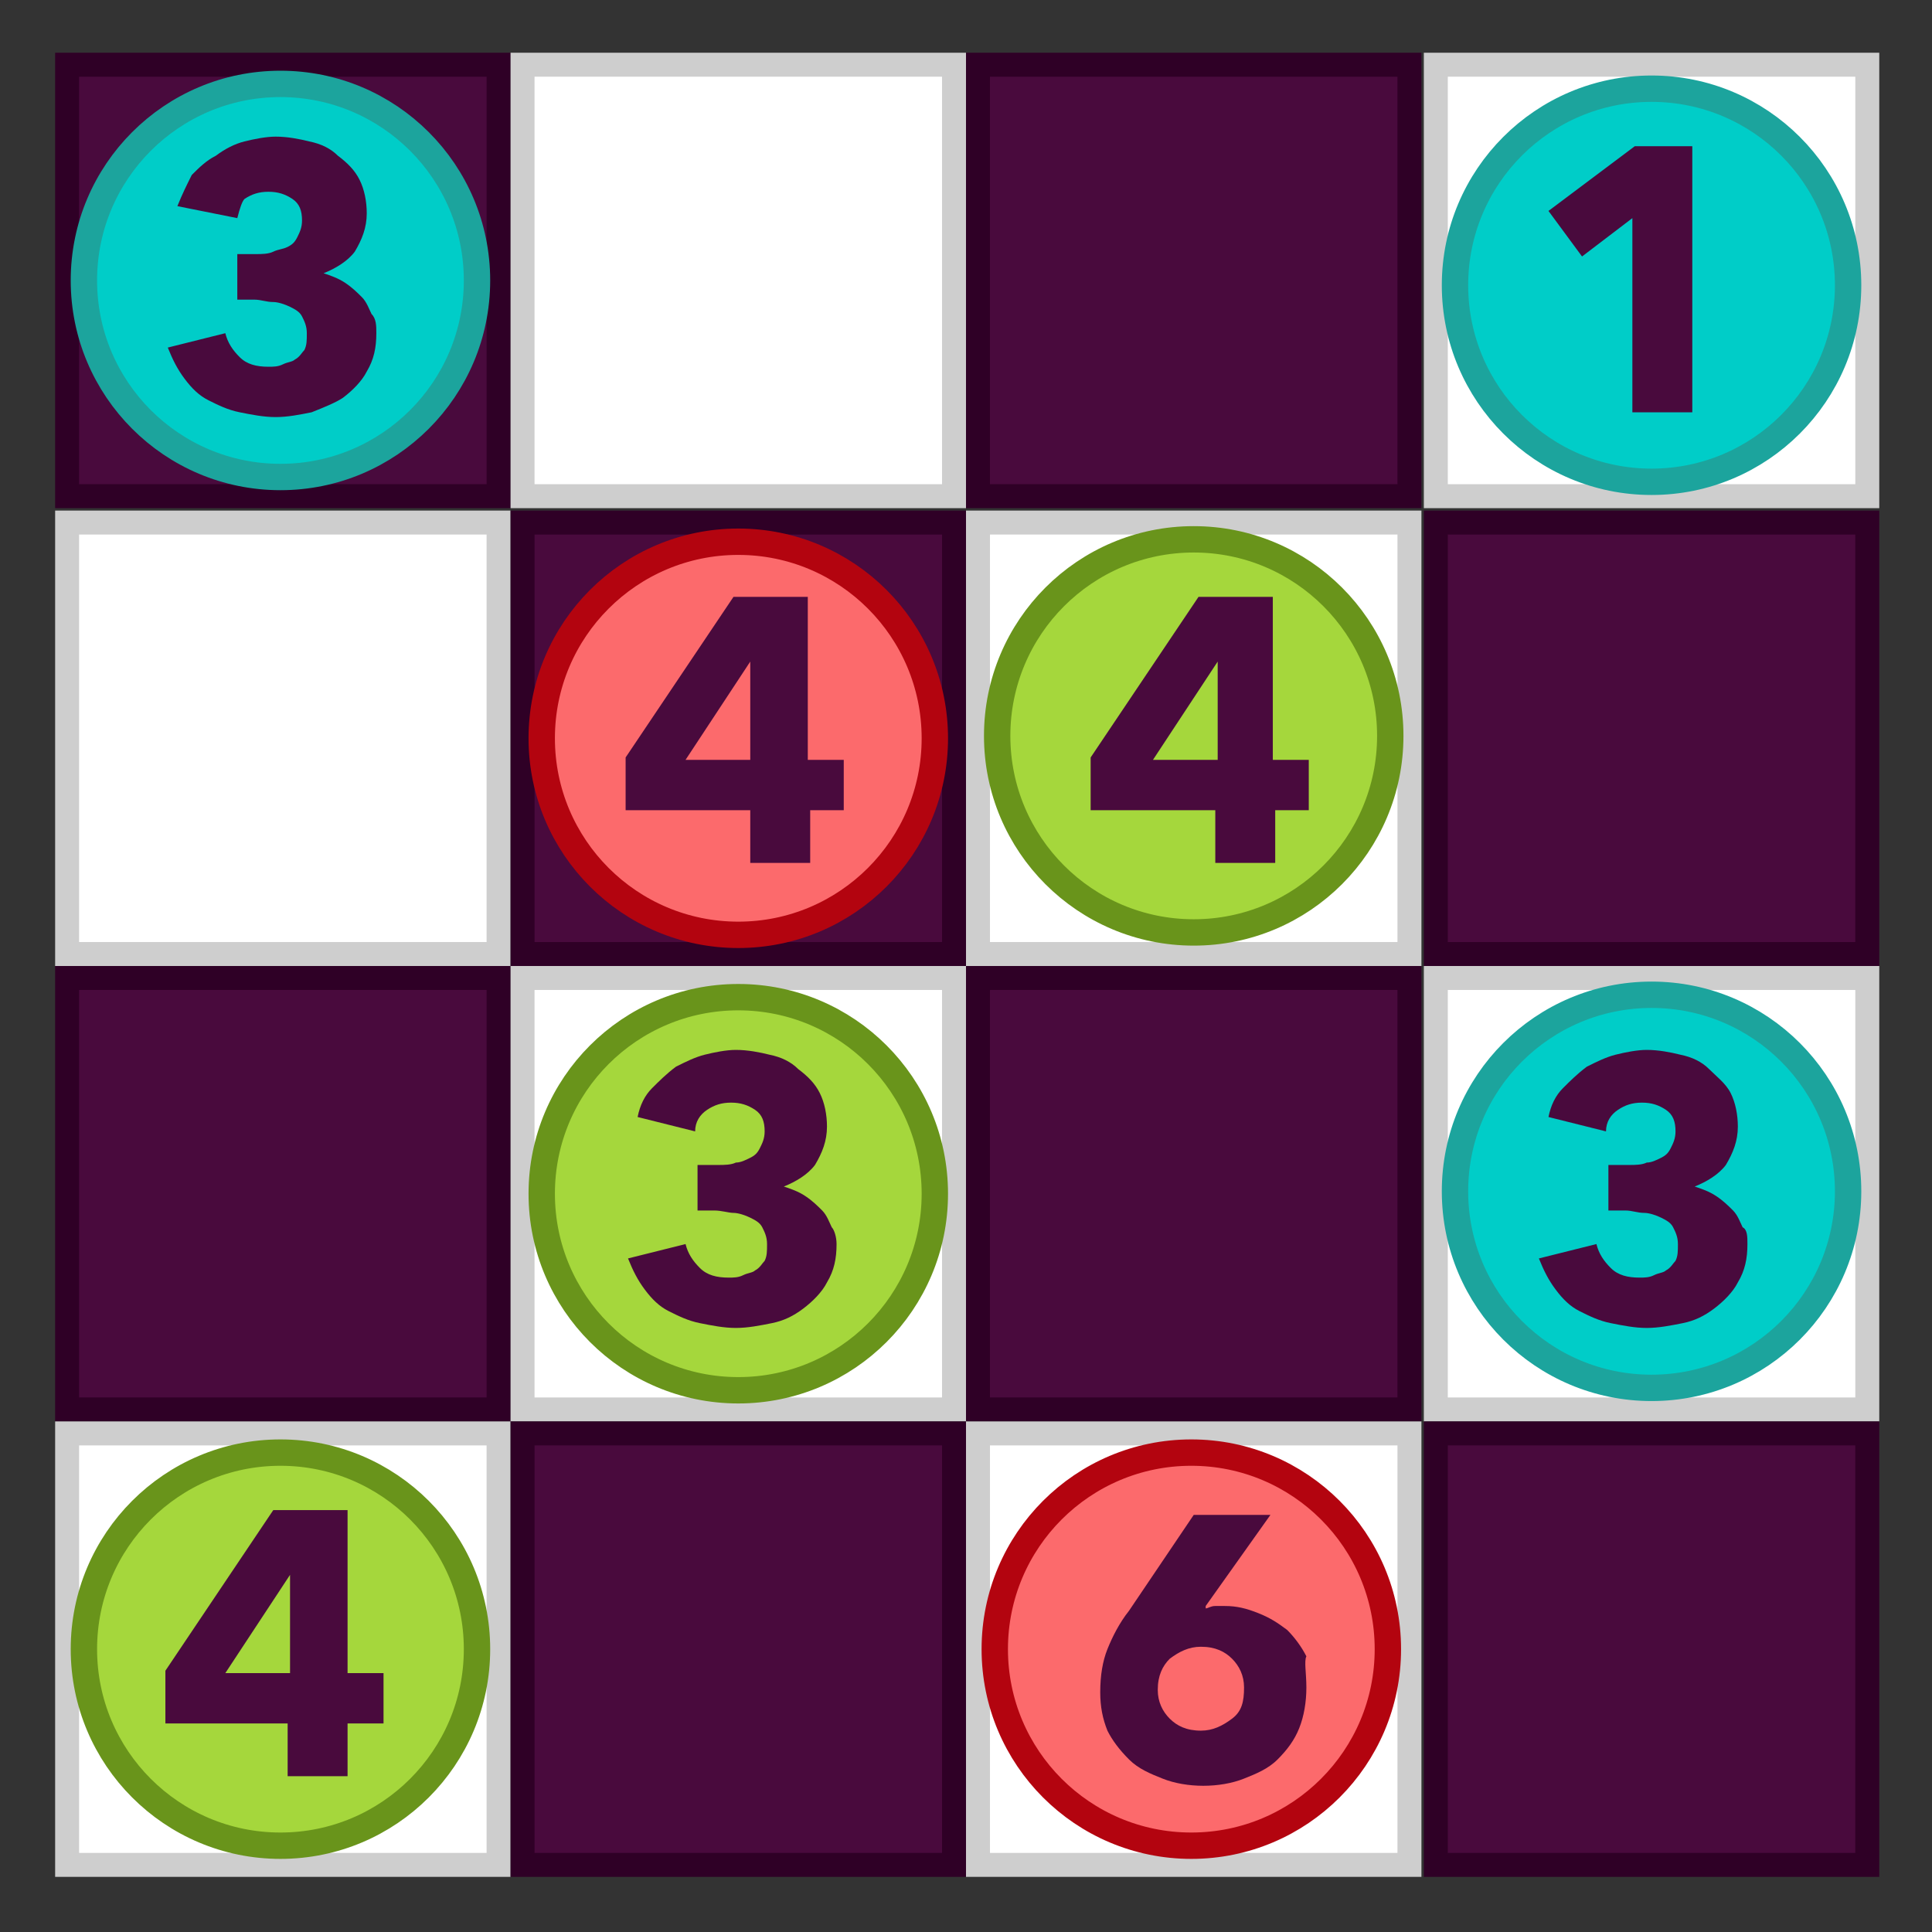 <?xml version="1.0" encoding="utf-8"?>
<!-- Generator: Adobe Illustrator 22.1.0, SVG Export Plug-In . SVG Version: 6.00 Build 0)  -->
<svg version="1.1" id="Layer_1" xmlns="http://www.w3.org/2000/svg" xmlns:xlink="http://www.w3.org/1999/xlink" x="0px" y="0px"
	 viewBox="0 0 80.6 80.6" style="enable-background:new 0 0 80.6 80.6;" xml:space="preserve">
<rect x="0" y="0" width="80.6" height="80.6" fill="#333333" stroke="none"/>
<style type="text/css">
	.st0{fill:#490A3D;}
	.st1{fill:#2F0026;}
	.st2{fill:#FFFFFF;}
	.st3{fill:#CECECE;}
	.st4{fill:#A5D73C;stroke:#69941B;stroke-width:1.1;stroke-miterlimit:10;}
	.st5{fill:#00CDC8;stroke:#1CA49D;stroke-width:1.1;stroke-miterlimit:10;}
	.st6{fill:#FC6A6C;stroke:#B3040F;stroke-width:1.1;stroke-miterlimit:10;}
</style>
<g>
	<g>
		<g>
			<g>
				<rect x="2.7" y="2.7" class="st0" width="18" height="18"/>
				<path class="st1" d="M20.3,3.2v17h-17v-17H20.3 M21.3,2.2h-19v19h19V2.2L21.3,2.2z"/>
			</g>
			<g>
				<rect x="21.8" y="2.7" class="st2" width="18" height="18"/>
				<g>
					<path class="st3" d="M39.3,3.2v17h-17v-17H39.3 M40.3,2.2h-19v19h19V2.2L40.3,2.2z"/>
				</g>
			</g>
			<g>
				<rect x="40.8" y="2.7" class="st0" width="18" height="18"/>
				<path class="st1" d="M58.3,3.2v17h-17v-17H58.3 M59.3,2.2h-19v19h19V2.2L59.3,2.2z"/>
			</g>
			<g>
				<rect x="59.8" y="2.7" class="st2" width="18" height="18"/>
				<g>
					<path class="st3" d="M77.4,3.2v17h-17v-17H77.4 M78.4,2.2h-19v19h19V2.2L78.4,2.2z"/>
				</g>
			</g>
			<g>
				<rect x="2.7" y="21.8" class="st2" width="18" height="18"/>
				<g>
					<path class="st3" d="M20.3,22.3v17h-17v-17H20.3 M21.3,21.3h-19v19h19V21.3L21.3,21.3z"/>
				</g>
			</g>
			<g>
				<rect x="21.8" y="21.8" class="st0" width="18" height="18"/>
				<path class="st1" d="M39.3,22.3v17h-17v-17H39.3 M40.3,21.3h-19v19h19V21.3L40.3,21.3z"/>
			</g>
			<g>
				<rect x="40.8" y="21.8" class="st2" width="18" height="18"/>
				<g>
					<path class="st3" d="M58.3,22.3v17h-17v-17H58.3 M59.3,21.3h-19v19h19V21.3L59.3,21.3z"/>
				</g>
			</g>
			<g>
				<rect x="59.8" y="21.8" class="st0" width="18" height="18"/>
				<path class="st1" d="M77.4,22.3v17h-17v-17H77.4 M78.4,21.3h-19v19h19V21.3L78.4,21.3z"/>
			</g>
			<g>
				<rect x="2.7" y="40.8" class="st0" width="18" height="18"/>
				<path class="st1" d="M20.3,41.3v17h-17v-17H20.3 M21.3,40.3h-19v19h19V40.3L21.3,40.3z"/>
			</g>
			<g>
				<rect x="21.8" y="40.8" class="st2" width="18" height="18"/>
				<g>
					<path class="st3" d="M39.3,41.3v17h-17v-17H39.3 M40.3,40.3h-19v19h19V40.3L40.3,40.3z"/>
				</g>
			</g>
			<g>
				<rect x="40.8" y="40.8" class="st0" width="18" height="18"/>
				<path class="st1" d="M58.3,41.3v17h-17v-17H58.3 M59.3,40.3h-19v19h19V40.3L59.3,40.3z"/>
			</g>
			<g>
				<rect x="59.8" y="40.8" class="st2" width="18" height="18"/>
				<g>
					<path class="st3" d="M77.4,41.3v17h-17v-17H77.4 M78.4,40.3h-19v19h19V40.3L78.4,40.3z"/>
				</g>
			</g>
			<g>
				<rect x="2.7" y="59.8" class="st2" width="18" height="18"/>
				<g>
					<path class="st3" d="M20.3,60.3v17h-17v-17H20.3 M21.3,59.3h-19v19h19V59.3L21.3,59.3z"/>
				</g>
			</g>
			<g>
				<rect x="21.8" y="59.8" class="st0" width="18" height="18"/>
				<path class="st1" d="M39.3,60.3v17h-17v-17H39.3 M40.3,59.3h-19v19h19V59.3L40.3,59.3z"/>
			</g>
			<g>
				<rect x="40.8" y="59.8" class="st2" width="18" height="18"/>
				<g>
					<path class="st3" d="M58.3,60.3v17h-17v-17H58.3 M59.3,59.3h-19v19h19V59.3L59.3,59.3z"/>
				</g>
			</g>
			<g>
				<rect x="59.8" y="59.8" class="st0" width="18" height="18"/>
				<path class="st1" d="M77.4,60.3v17h-17v-17H77.4 M78.4,59.3h-19v19h19V59.3L78.4,59.3z"/>
			</g>
		</g>
	</g>
	<g>
		<circle class="st4" cx="30.8" cy="49.8" r="8.2"/>
		<circle class="st5" cx="68.9" cy="49.7" r="8.2"/>
		<g>
			<path class="st0" d="M34.9,51.9c0,0.6-0.1,1.1-0.4,1.6c-0.2,0.4-0.6,0.8-1,1.1c-0.4,0.3-0.8,0.5-1.3,0.6c-0.5,0.1-1,0.2-1.5,0.2
				c-0.5,0-1-0.1-1.5-0.2c-0.5-0.1-0.9-0.3-1.3-0.5s-0.7-0.5-1-0.9c-0.3-0.4-0.5-0.8-0.7-1.3l2.4-0.6c0.1,0.4,0.3,0.7,0.6,1
				c0.3,0.3,0.7,0.4,1.2,0.4c0.2,0,0.4,0,0.6-0.1c0.2-0.1,0.4-0.1,0.5-0.2c0.2-0.1,0.3-0.3,0.4-0.4c0.1-0.2,0.1-0.4,0.1-0.7
				c0-0.3-0.1-0.5-0.2-0.7c-0.1-0.2-0.3-0.3-0.5-0.4s-0.5-0.2-0.7-0.2s-0.5-0.1-0.8-0.1h-0.7v-1.9H30c0.2,0,0.5,0,0.7-0.1
				c0.2,0,0.4-0.1,0.6-0.2s0.3-0.2,0.4-0.4s0.2-0.4,0.2-0.7c0-0.4-0.1-0.7-0.4-0.9c-0.3-0.2-0.6-0.3-1-0.3c-0.4,0-0.7,0.1-1,0.3
				c-0.3,0.2-0.5,0.5-0.5,0.9l-2.4-0.6c0.1-0.5,0.3-0.9,0.6-1.2c0.3-0.3,0.6-0.6,1-0.9c0.4-0.2,0.8-0.4,1.2-0.5
				c0.4-0.1,0.9-0.2,1.3-0.2c0.5,0,1,0.1,1.4,0.2c0.5,0.1,0.9,0.3,1.2,0.6c0.4,0.3,0.7,0.6,0.9,1c0.2,0.4,0.3,0.9,0.3,1.4
				c0,0.6-0.2,1.1-0.5,1.6c-0.3,0.4-0.8,0.7-1.3,0.9v0c0.3,0.1,0.6,0.2,0.9,0.4c0.3,0.2,0.5,0.4,0.7,0.6c0.2,0.2,0.3,0.5,0.4,0.7
				C34.8,51.3,34.9,51.6,34.9,51.9z"/>
		</g>
		<circle class="st6" cx="49.7" cy="68.8" r="8.2"/>
		<g>
			<path class="st0" d="M54.5,70.4c0,0.6-0.1,1.2-0.3,1.7c-0.2,0.5-0.5,0.9-0.9,1.3s-0.9,0.6-1.4,0.8s-1.1,0.3-1.7,0.3
				c-0.6,0-1.2-0.1-1.7-0.3c-0.5-0.2-1-0.4-1.4-0.8s-0.7-0.8-0.9-1.2c-0.2-0.5-0.3-1-0.3-1.6c0-0.7,0.1-1.3,0.3-1.8
				c0.2-0.5,0.5-1.1,0.9-1.6l2.7-4h3.2l-2.7,3.8l0,0.1c0.1,0,0.2-0.1,0.4-0.1s0.3,0,0.4,0c0.5,0,0.9,0.1,1.4,0.3s0.8,0.4,1.2,0.7
				c0.3,0.3,0.6,0.7,0.8,1.1C54.4,69.3,54.5,69.8,54.5,70.4z M51.9,70.4c0-0.5-0.2-0.9-0.5-1.2s-0.7-0.5-1.3-0.5
				c-0.5,0-0.9,0.2-1.3,0.5c-0.3,0.3-0.5,0.7-0.5,1.3c0,0.5,0.2,0.9,0.5,1.2s0.7,0.5,1.3,0.5c0.5,0,0.9-0.2,1.3-0.5
				C51.8,71.4,51.9,71,51.9,70.4z"/>
		</g>
		<circle class="st4" cx="49.8" cy="30.7" r="8.2"/>
		<circle class="st6" cx="30.8" cy="30.8" r="8.2"/>
		<g>
			<path class="st0" d="M53.2,33.8V36h-2.5v-2.2h-5.2v-2.2l4.5-6.7h3.1v6.8h1.5v2.1H53.2z M50.8,27.6L50.8,27.6l-2.7,4.1h2.7V27.6z"
				/>
		</g>
		<g>
			<path class="st0" d="M72.9,51.9c0,0.6-0.1,1.1-0.4,1.6c-0.2,0.4-0.6,0.8-1,1.1s-0.8,0.5-1.3,0.6c-0.5,0.1-1,0.2-1.5,0.2
				c-0.5,0-1-0.1-1.5-0.2c-0.5-0.1-0.9-0.3-1.3-0.5c-0.4-0.2-0.7-0.5-1-0.9c-0.3-0.4-0.5-0.8-0.7-1.3l2.4-0.6c0.1,0.4,0.3,0.7,0.6,1
				c0.3,0.3,0.7,0.4,1.2,0.4c0.2,0,0.4,0,0.6-0.1c0.2-0.1,0.4-0.1,0.5-0.2c0.2-0.1,0.3-0.3,0.4-0.4c0.1-0.2,0.1-0.4,0.1-0.7
				c0-0.3-0.1-0.5-0.2-0.7c-0.1-0.2-0.3-0.3-0.5-0.4c-0.2-0.1-0.5-0.2-0.7-0.2c-0.3,0-0.5-0.1-0.8-0.1h-0.7v-1.9H68
				c0.2,0,0.5,0,0.7-0.1c0.2,0,0.4-0.1,0.6-0.2c0.2-0.1,0.3-0.2,0.4-0.4s0.2-0.4,0.2-0.7c0-0.4-0.1-0.7-0.4-0.9
				c-0.3-0.2-0.6-0.3-1-0.3c-0.4,0-0.7,0.1-1,0.3c-0.3,0.2-0.5,0.5-0.5,0.9l-2.4-0.6c0.1-0.5,0.3-0.9,0.6-1.2c0.3-0.3,0.6-0.6,1-0.9
				c0.4-0.2,0.8-0.4,1.2-0.5c0.4-0.1,0.9-0.2,1.3-0.2c0.5,0,1,0.1,1.4,0.2c0.5,0.1,0.9,0.3,1.2,0.6s0.7,0.6,0.9,1
				c0.2,0.4,0.3,0.9,0.3,1.4c0,0.6-0.2,1.1-0.5,1.6c-0.3,0.4-0.8,0.7-1.3,0.9v0c0.3,0.1,0.6,0.2,0.9,0.4c0.3,0.2,0.5,0.4,0.7,0.6
				c0.2,0.2,0.3,0.5,0.4,0.7C72.9,51.3,72.9,51.6,72.9,51.9z"/>
		</g>
		<g>
			<path class="st0" d="M33.8,33.8V36h-2.5v-2.2h-5.2v-2.2l4.5-6.7h3.1v6.8h1.5v2.1H33.8z M31.3,27.6L31.3,27.6l-2.7,4.1h2.7V27.6z"
				/>
		</g>
		<circle class="st5" cx="11.7" cy="11.7" r="8.2"/>
		<g>
			<path class="st0" d="M15.7,13.9c0,0.6-0.1,1.1-0.4,1.6c-0.2,0.4-0.6,0.8-1,1.1C14,16.8,13.5,17,13,17.2c-0.5,0.1-1,0.2-1.5,0.2
				c-0.5,0-1-0.1-1.5-0.2c-0.5-0.1-0.9-0.3-1.3-0.5s-0.7-0.5-1-0.9c-0.3-0.4-0.5-0.8-0.7-1.3l2.4-0.6c0.1,0.4,0.3,0.7,0.6,1
				c0.3,0.3,0.7,0.4,1.2,0.4c0.2,0,0.4,0,0.6-0.1c0.2-0.1,0.4-0.1,0.5-0.2c0.2-0.1,0.3-0.3,0.4-0.4c0.1-0.2,0.1-0.4,0.1-0.7
				c0-0.3-0.1-0.5-0.2-0.7c-0.1-0.2-0.3-0.3-0.5-0.4s-0.5-0.2-0.7-0.2c-0.3,0-0.5-0.1-0.8-0.1h-0.7v-1.9h0.8c0.2,0,0.5,0,0.7-0.1
				s0.4-0.1,0.6-0.2s0.3-0.2,0.4-0.4c0.1-0.2,0.2-0.4,0.2-0.7c0-0.4-0.1-0.7-0.4-0.9c-0.3-0.2-0.6-0.3-1-0.3c-0.4,0-0.7,0.1-1,0.3
				C10.1,8.4,10,8.7,9.9,9.1L7.4,8.6C7.6,8.1,7.8,7.7,8,7.3C8.3,7,8.6,6.7,9,6.5C9.4,6.2,9.8,6,10.2,5.9s0.9-0.2,1.3-0.2
				c0.5,0,1,0.1,1.4,0.2c0.5,0.1,0.9,0.3,1.2,0.6c0.4,0.3,0.7,0.6,0.9,1c0.2,0.4,0.3,0.9,0.3,1.4c0,0.6-0.2,1.1-0.5,1.6
				c-0.3,0.4-0.8,0.7-1.3,0.9v0c0.3,0.1,0.6,0.2,0.9,0.4c0.3,0.2,0.5,0.4,0.7,0.6c0.2,0.2,0.3,0.5,0.4,0.7
				C15.7,13.3,15.7,13.6,15.7,13.9z"/>
		</g>
		<circle class="st4" cx="11.7" cy="68.8" r="8.2"/>
		<g>
			<path class="st0" d="M14.5,71.9v2.2h-2.5v-2.2H6.9v-2.2l4.5-6.7h3.1v6.8h1.5v2.1H14.5z M12.1,65.7L12.1,65.7l-2.7,4.1h2.7V65.7z"
				/>
		</g>
		<circle class="st5" cx="68.9" cy="11.9" r="8.2"/>
		<g>
			<path class="st0" d="M68.1,17.3V9.1L66,10.7l-1.4-1.9l3.6-2.7h2.4v11.1H68.1z"/>
		</g>
	</g>
</g>
</svg>
